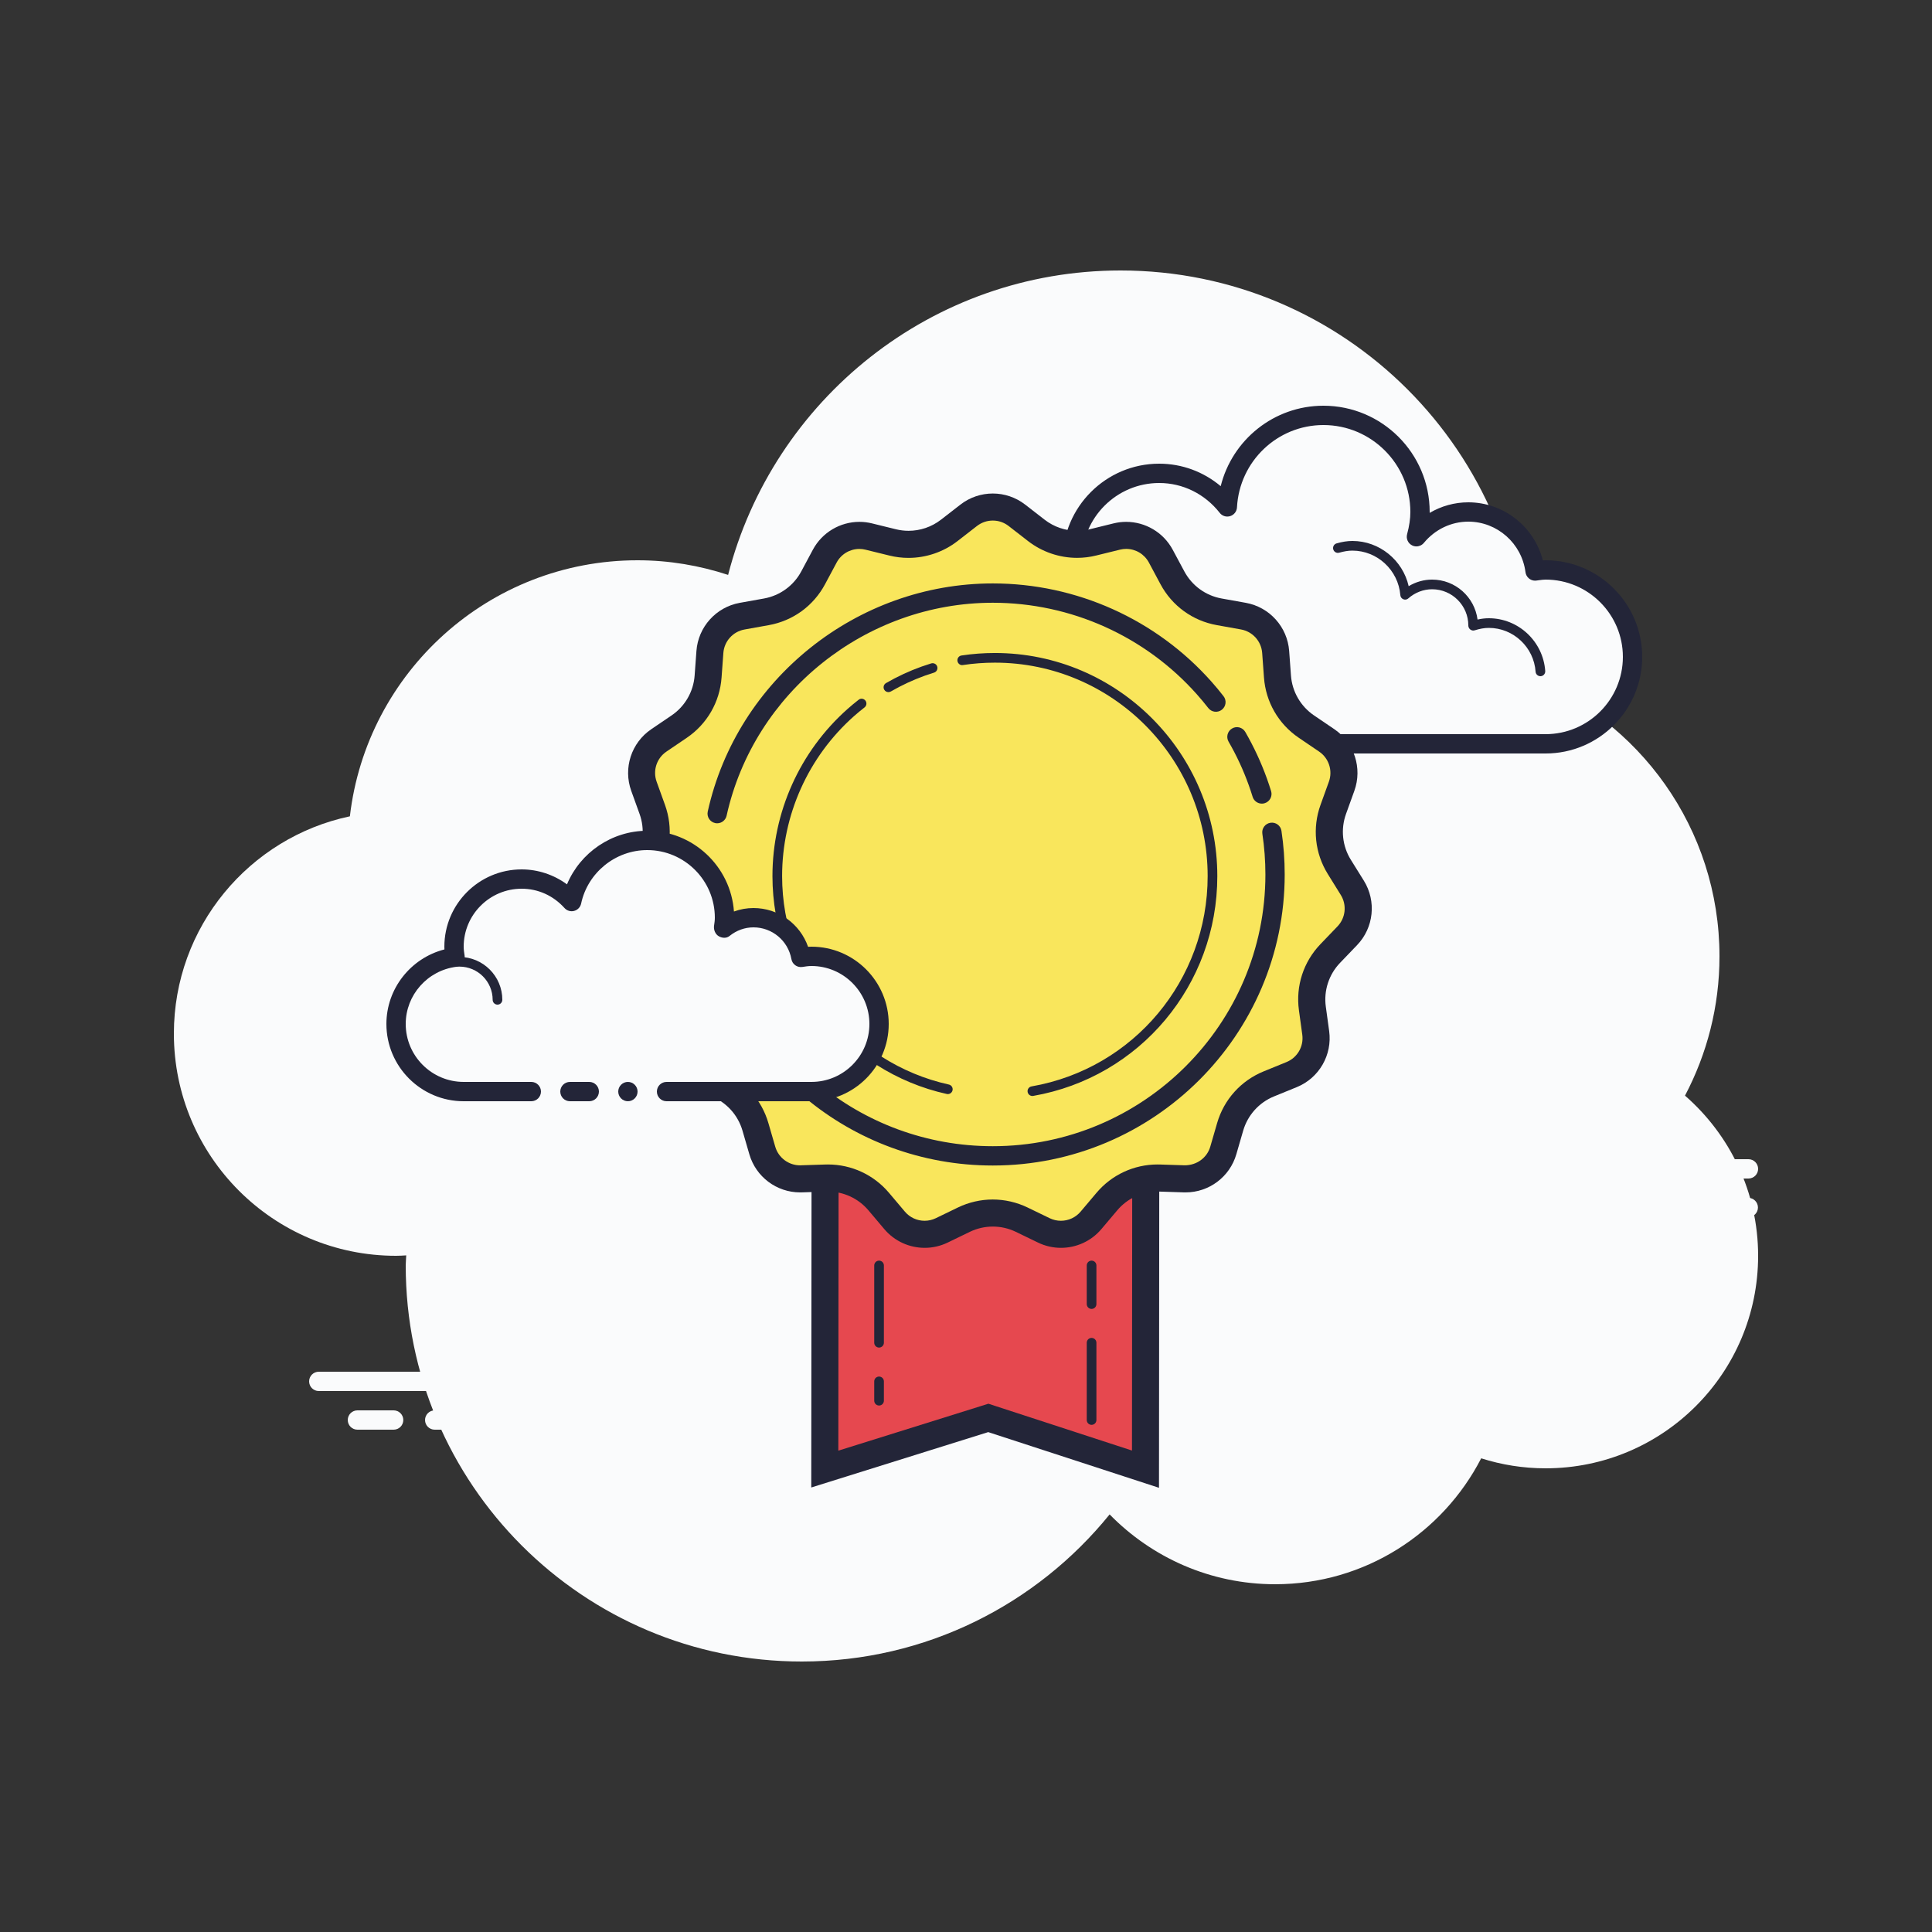<svg width="200" height="200" viewBox="0 0 200 200" fill="none" xmlns="http://www.w3.org/2000/svg">
<rect x="0" y="0" width="200" height="200" fill="#333333" stroke="none"/>
<path d="M174.43 113.42C176.7 109.11 178 104.21 178 99C178 85.758 169.682 74.486 157.998 70.044C157.998 70.03 158 70.016 158 70C158 46.804 139.196 28 116 28C96.432 28 80.038 41.402 75.374 59.514C72.422 58.544 69.276 58 66 58C50.616 58 37.954 69.586 36.22 84.504C25.812 86.706 18 95.938 18 107C18 119.702 28.298 130 41 130C41.354 130 41.704 129.976 42.052 129.956C42.044 130.306 42 130.648 42 131C42 153.644 60.356 172 83 172C95.874 172 107.35 166.056 114.868 156.772C119.224 161.222 125.28 164 132 164C141.3 164 149.348 158.7 153.332 150.964C155.436 151.634 157.674 152 160 152C172.15 152 182 142.15 182 130C182 123.378 179.06 117.454 174.43 113.42Z" fill="#FAFBFC"/>
<path d="M124.25 77C124.25 77 116.97 77 112 77C107.03 77 103 72.97 103 68C103 63.334 106.564 59.542 111.11 59.09C111.066 58.728 111 58.374 111 58C111 53.03 115.03 49 120 49C122.876 49 125.406 50.372 127.054 52.472C127.334 47.2 131.658 43 137 43C142.522 43 147 47.478 147 53C147 53.892 146.846 54.74 146.626 55.564C147.91 54.01 149.826 53 152 53C155.562 53 158.468 55.67 158.91 59.11C159.272 59.066 159.626 59 160 59C164.97 59 169 63.03 169 68C169 72.97 164.97 77 160 77C155.03 77 141 77 141 77H130.25V78H124.25V77Z" fill="#FAFBFC"/>
<path d="M137 42C143.066 42 148 46.934 148 53C148 53.032 148 53.062 148 53.094C149.204 52.384 150.58 52 152 52C155.662 52 158.822 54.522 159.716 58.01C159.81 58.004 159.904 58 160 58C165.514 58 170 62.486 170 68C170 73.514 165.514 78 160 78H130.25C129.698 78 129.25 77.552 129.25 77C129.25 76.448 129.698 76 130.25 76H160C164.412 76 168 72.412 168 68C168 63.588 164.412 60 160 60C159.766 60 159.54 60.034 159.314 60.064L159.032 60.102C158.99 60.108 158.95 60.11 158.908 60.11C158.416 60.11 157.984 59.74 157.918 59.236C157.536 56.25 154.992 54 152 54C150.23 54 148.554 54.802 147.398 56.2C147.202 56.436 146.916 56.564 146.626 56.564C146.47 56.564 146.314 56.528 146.17 56.452C145.752 56.238 145.542 55.76 145.662 55.306C145.892 54.436 146 53.704 146 53C146 48.038 141.962 44 137 44C132.238 44 128.306 47.744 128.052 52.526C128.03 52.942 127.752 53.3 127.354 53.426C127.254 53.458 127.152 53.474 127.05 53.474C126.75 53.474 126.458 53.336 126.266 53.09C124.724 51.126 122.442 50 120 50C115.588 50 112 53.588 112 58C112 58.234 112.034 58.46 112.064 58.686L112.102 58.968C112.134 59.236 112.058 59.504 111.89 59.714C111.722 59.924 111.476 60.058 111.21 60.084C107.098 60.494 104 63.898 104 68C104 72.412 107.588 76 112 76H124.25C124.802 76 125.25 76.448 125.25 77C125.25 77.552 124.802 78 124.25 78H112C106.486 78 102 73.514 102 68C102 63.206 105.378 59.174 110.006 58.246C110.002 58.164 110 58.082 110 58C110 52.486 114.486 48 120 48C122.352 48 124.586 48.832 126.366 50.328C127.562 45.52 131.89 42 137 42Z" fill="#232538"/>
<path d="M140 56C142.806 56 145.218 57.998 145.826 60.682C146.56 60.238 147.398 60 148.25 60C150.654 60 152.646 61.794 152.956 64.136C153.362 64.044 153.748 64 154.126 64C157.184 64 159.748 66.4 159.962 69.464C159.98 69.74 159.772 69.98 159.498 70C159.486 70 159.474 70 159.462 70C159.202 70 158.982 69.798 158.964 69.536C158.786 66.994 156.662 65 154.126 65C153.668 65 153.186 65.084 152.65 65.254C152.606 65.268 152.56 65.274 152.516 65.274C152.406 65.274 152.296 65.234 152.204 65.166C152.076 65.074 152 64.91 152 64.75C152 62.682 150.318 61 148.25 61C147.356 61 146.48 61.336 145.788 61.946C145.694 62.028 145.576 62.072 145.458 62.072C145.394 62.072 145.332 62.06 145.272 62.034C145.096 61.964 144.976 61.8 144.962 61.61C144.754 59.024 142.576 57 140 57C139.584 57 139.15 57.068 138.636 57.214C138.59 57.228 138.542 57.234 138.496 57.234C138.278 57.234 138.082 57.088 138.018 56.87C137.942 56.604 138.096 56.328 138.362 56.252C138.966 56.08 139.488 56 140 56ZM112.234 59C114.886 59 117.25 60.794 117.982 63.364C118.058 63.63 117.904 63.906 117.638 63.982C117.59 63.994 117.544 64 117.5 64C117.282 64 117.082 63.856 117.02 63.636C116.41 61.496 114.442 60 112.234 60C112 60 111.774 60.028 111.55 60.058C111.526 60.062 111.504 60.064 111.48 60.064C111.238 60.064 111.022 59.88 110.988 59.63C110.95 59.356 111.142 59.104 111.416 59.068C111.684 59.032 111.956 59 112.234 59Z" fill="#232538"/>
<path d="M164.81 122H145C144.448 122 144 121.552 144 121C144 120.448 144.448 120 145 120H164.81C165.362 120 165.81 120.448 165.81 121C165.81 121.552 165.364 122 164.81 122ZM171 122H169C168.448 122 168 121.552 168 121C168 120.448 168.448 120 169 120H171C171.552 120 172 120.448 172 121C172 121.552 171.554 122 171 122ZM180.982 126H163C162.448 126 162 125.552 162 125C162 124.448 162.448 124 163 124H180.982C181.534 124 181.982 124.448 181.982 125C181.982 125.552 181.534 126 180.982 126ZM159 126H157C156.448 126 156 125.552 156 125C156 124.448 156.448 124 157 124H159C159.552 124 160 124.448 160 125C160 125.552 159.554 126 159 126ZM153 126H149C148.448 126 148 125.552 148 125C148 124.448 148.448 124 149 124H153C153.552 124 154 124.448 154 125C154 125.552 153.554 126 153 126ZM165 130H161C160.448 130 160 129.552 160 129C160 128.448 160.448 128 161 128H165C165.552 128 166 128.448 166 129C166 129.552 165.552 130 165 130ZM171 112C170.646 112 169.354 112 169 112C168.448 112 168 112.448 168 113C168 113.552 168.448 114 169 114C169.354 114 170.646 114 171 114C171.552 114 172 113.552 172 113C172 112.448 171.552 112 171 112ZM171 116C170.646 116 161.354 116 161 116C160.448 116 160 116.448 160 117C160 117.552 160.448 118 161 118C161.354 118 170.646 118 171 118C171.552 118 172 117.552 172 117C172 116.448 171.552 116 171 116ZM181 120C180.646 120 175.354 120 175 120C174.448 120 174 120.448 174 121C174 121.552 174.448 122 175 122C175.354 122 180.646 122 181 122C181.552 122 182 121.552 182 121C182 120.448 181.552 120 181 120Z" fill="#FAFBFC"/>
<path d="M53 144H33C32.448 144 32 143.552 32 143C32 142.448 32.448 142 33 142H53C53.552 142 54 142.448 54 143C54 143.552 53.552 144 53 144ZM61 144H57C56.448 144 56 143.552 56 143C56 142.448 56.448 142 57 142H61C61.552 142 62 142.448 62 143C62 143.552 61.552 144 61 144ZM71 148H51C50.448 148 50 147.552 50 147C50 146.448 50.448 146 51 146H71C71.552 146 72 146.448 72 147C72 147.552 71.554 148 71 148ZM47 148H45C44.448 148 44 147.552 44 147C44 146.448 44.448 146 45 146H47C47.552 146 48 146.448 48 147C48 147.552 47.552 148 47 148ZM40.75 148H37C36.448 148 36 147.552 36 147C36 146.448 36.448 146 37 146H40.75C41.302 146 41.75 146.448 41.75 147C41.75 147.552 41.302 148 40.75 148ZM59 140H49C48.448 140 48 139.552 48 139C48 138.448 48.448 138 49 138H59C59.552 138 60 138.448 60 139C60 139.552 59.554 140 59 140ZM53 152H49C48.448 152 48 151.552 48 151C48 150.448 48.448 150 49 150H53C53.552 150 54 150.448 54 151C54 151.552 53.552 152 53 152Z" fill="#FAFBFC"/>
<path d="M102.309 146.784L85.383 152.078L85.435 93.958L118.633 93.99L118.581 152.088L102.309 146.784Z" fill="#E6484F"/>
<path d="M86.832 95.362L117.23 95.39L117.182 150.16L103.168 145.59L102.318 145.312L101.464 145.58L86.784 150.172L86.832 95.362ZM84.037 92.558L83.981 153.984L102.3 148.252L119.978 154.016L120.032 92.59L84.037 92.558Z" fill="#232538"/>
<path d="M91 145.5C90.724 145.5 90.5 145.276 90.5 145V143C90.5 142.724 90.724 142.5 91 142.5C91.276 142.5 91.5 142.724 91.5 143V145C91.5 145.276 91.276 145.5 91 145.5Z" fill="#232538"/>
<path d="M91 139.5C90.724 139.5 90.5 139.276 90.5 139V131C90.5 130.724 90.724 130.5 91 130.5C91.276 130.5 91.5 130.724 91.5 131V139C91.5 139.276 91.276 139.5 91 139.5Z" fill="#232538"/>
<path d="M113 147.5C112.724 147.5 112.5 147.276 112.5 147V139C112.5 138.724 112.724 138.5 113 138.5C113.276 138.5 113.5 138.724 113.5 139V147C113.5 147.276 113.276 147.5 113 147.5Z" fill="#232538"/>
<path d="M109.83 127.772C109.212 127.772 108.618 127.636 108.06 127.366L105.766 126.256C104.84 125.806 103.806 125.57 102.774 125.57C101.744 125.57 100.71 125.806 99.784 126.254L97.49 127.366C96.932 127.636 96.336 127.772 95.718 127.772C94.516 127.774 93.384 127.246 92.608 126.328L90.964 124.38C89.656 122.834 87.742 121.944 85.714 121.944C85.714 121.944 82.948 122.028 82.946 122.028C81.018 122.028 79.414 120.82 78.914 119.094L78.204 116.646C77.616 114.618 76.156 112.998 74.2 112.2L71.842 111.238C70.12 110.536 69.092 108.76 69.346 106.918L69.692 104.392C69.98 102.302 69.306 100.228 67.844 98.702L66.08 96.864C64.792 95.522 64.578 93.482 65.558 91.902L66.9 89.738C68.014 87.944 68.242 85.774 67.526 83.786L66.662 81.39C66.032 79.64 66.664 77.688 68.204 76.644L70.312 75.212C72.058 74.024 73.148 72.138 73.304 70.03L73.49 67.488C73.626 65.634 74.998 64.11 76.828 63.78L79.336 63.326C81.416 62.954 83.18 61.672 84.176 59.808L85.378 57.566C86.088 56.24 87.462 55.418 88.966 55.418C89.292 55.418 89.62 55.458 89.938 55.536L92.41 56.146C92.948 56.276 93.498 56.346 94.048 56.346C95.566 56.346 97.062 55.832 98.262 54.9L100.274 53.34C100.996 52.782 101.858 52.484 102.77 52.484C103.682 52.484 104.544 52.78 105.266 53.34L107.28 54.9C108.478 55.832 109.974 56.346 111.494 56.346C112.044 56.346 112.596 56.278 113.132 56.146L115.606 55.536C115.924 55.458 116.252 55.418 116.578 55.418C118.08 55.418 119.454 56.24 120.164 57.564L121.368 59.81C122.364 61.672 124.128 62.954 126.208 63.328L128.714 63.778C130.546 64.108 131.918 65.634 132.054 67.486L132.24 70.028C132.394 72.136 133.486 74.022 135.232 75.21L137.34 76.642C138.88 77.686 139.512 79.638 138.882 81.388L138.018 83.784C137.304 85.77 137.53 87.938 138.644 89.734L139.988 91.9C140.968 93.48 140.754 95.522 139.466 96.862L137.704 98.7C136.242 100.226 135.568 102.3 135.856 104.392L136.202 106.916C136.454 108.758 135.428 110.536 133.706 111.236L131.346 112.198C129.39 112.994 127.932 114.616 127.344 116.644L126.634 119.092C126.134 120.82 124.526 122.028 122.728 122.028L119.832 121.942C117.804 121.942 115.89 122.83 114.582 124.38L112.94 126.324C112.166 127.246 111.032 127.772 109.83 127.772Z" fill="#F9E65C"/>
<path d="M102.774 53.888C103.372 53.888 103.938 54.082 104.412 54.45L106.424 56.012C107.868 57.132 109.668 57.748 111.494 57.748C112.158 57.748 112.824 57.668 113.468 57.508L115.942 56.9C116.152 56.848 116.366 56.822 116.58 56.822C117.566 56.822 118.466 57.362 118.932 58.232L120.134 60.478C121.334 62.72 123.46 64.264 125.962 64.712L128.468 65.162C129.67 65.378 130.57 66.378 130.66 67.596L130.846 70.136C131.032 72.672 132.344 74.944 134.448 76.374L136.554 77.804C137.564 78.49 137.98 79.772 137.566 80.92L136.702 83.316C135.84 85.708 136.114 88.32 137.454 90.48L138.798 92.646C139.442 93.682 139.3 95.022 138.456 95.9L136.692 97.738C134.932 99.572 134.12 102.07 134.466 104.588L134.812 107.112C134.978 108.32 134.306 109.488 133.174 109.946L130.816 110.908C128.462 111.868 126.704 113.82 125.996 116.262L125.286 118.708C124.958 119.84 123.904 120.632 122.64 120.632C122.638 120.632 122.638 120.632 122.636 120.632L120.09 120.55L119.828 120.546C117.386 120.546 115.084 121.616 113.51 123.48L111.866 125.426C111.358 126.028 110.614 126.374 109.824 126.374C109.42 126.374 109.03 126.284 108.664 126.108L106.37 124.998C105.254 124.458 104.008 124.172 102.768 124.172C101.528 124.172 100.284 124.458 99.166 124.998L96.874 126.108C96.508 126.284 96.118 126.374 95.714 126.374C94.924 126.374 94.18 126.028 93.672 125.426L92.028 123.48C90.454 121.616 88.15 120.546 85.71 120.546L85.448 120.55L82.816 120.634C81.636 120.634 80.582 119.842 80.254 118.708L79.544 116.262C78.836 113.82 77.078 111.868 74.724 110.908L72.364 109.946C71.234 109.486 70.562 108.32 70.728 107.112L71.074 104.588C71.42 102.068 70.608 99.572 68.848 97.738L67.084 95.9C66.24 95.022 66.098 93.682 66.742 92.646L68.084 90.482C69.424 88.322 69.7 85.71 68.838 83.318L67.974 80.922C67.56 79.774 67.976 78.494 68.986 77.808L71.094 76.378C73.198 74.948 74.51 72.674 74.696 70.14L74.882 67.6C74.97 66.384 75.872 65.382 77.072 65.166L79.578 64.716C82.082 64.268 84.206 62.724 85.406 60.482L86.608 58.236C87.074 57.366 87.976 56.826 88.96 56.826C89.174 56.826 89.388 56.852 89.598 56.904L92.072 57.512C92.718 57.672 93.382 57.752 94.048 57.752C95.874 57.752 97.676 57.136 99.118 56.016L101.13 54.454C101.61 54.084 102.176 53.888 102.774 53.888ZM102.774 51.088C101.59 51.088 100.408 51.472 99.42 52.238L97.408 53.8C96.438 54.552 95.256 54.948 94.054 54.948C93.618 54.948 93.18 54.896 92.748 54.79L90.274 54.182C89.838 54.074 89.4 54.022 88.966 54.022C86.986 54.022 85.114 55.104 84.146 56.91L82.944 59.156C82.154 60.63 80.734 61.66 79.09 61.956L76.582 62.406C74.124 62.848 72.276 64.9 72.094 67.392L71.908 69.932C71.786 71.598 70.908 73.118 69.526 74.058L67.418 75.488C65.352 76.892 64.498 79.518 65.346 81.868L66.21 84.264C66.776 85.838 66.594 87.582 65.712 89.002L64.37 91.168C63.052 93.29 63.342 96.036 65.072 97.838L66.836 99.676C67.994 100.882 68.536 102.552 68.308 104.208L67.962 106.732C67.622 109.206 69.002 111.598 71.316 112.54L73.674 113.502C75.222 114.132 76.396 115.438 76.862 117.044L77.572 119.49C78.252 121.832 80.398 123.436 82.824 123.436C82.882 123.436 82.94 123.436 82.998 123.434L85.544 123.352C85.602 123.35 85.66 123.35 85.718 123.35C87.326 123.35 88.856 124.058 89.898 125.29L91.542 127.236C92.608 128.498 94.15 129.176 95.724 129.176C96.53 129.176 97.342 128.998 98.104 128.63L100.396 127.52C101.148 127.156 101.964 126.974 102.778 126.974C103.592 126.974 104.408 127.156 105.16 127.52L107.452 128.63C108.214 128.998 109.026 129.176 109.832 129.176C111.404 129.176 112.948 128.498 114.014 127.236L115.658 125.29C116.7 124.056 118.23 123.35 119.838 123.35C119.896 123.35 119.954 123.35 120.012 123.352L122.558 123.434C122.616 123.436 122.674 123.436 122.732 123.436C125.158 123.436 127.304 121.832 127.984 119.49L128.694 117.044C129.16 115.438 130.334 114.134 131.882 113.502L134.24 112.54C136.554 111.598 137.934 109.206 137.594 106.732L137.248 104.208C137.02 102.552 137.562 100.882 138.72 99.676L140.484 97.838C142.214 96.036 142.502 93.29 141.186 91.168L139.836 89C138.954 87.58 138.772 85.834 139.338 84.262L140.202 81.866C141.048 79.516 140.196 76.89 138.13 75.486L136.022 74.056C134.64 73.116 133.762 71.598 133.64 69.93L133.454 67.39C133.272 64.898 131.424 62.848 128.966 62.404L126.458 61.954C124.812 61.66 123.394 60.628 122.604 59.154L121.4 56.91C120.432 55.104 118.56 54.022 116.58 54.022C116.146 54.022 115.708 54.074 115.272 54.182L112.8 54.79C112.368 54.896 111.93 54.948 111.494 54.948C110.292 54.948 109.11 54.552 108.14 53.8L106.128 52.238C105.14 51.472 103.958 51.088 102.774 51.088Z" fill="#232538"/>
<path d="M130.628 83.192C130.2 83.192 129.804 82.916 129.672 82.486C129.546 82.078 129.412 81.672 129.268 81.274C128.712 79.722 128.01 78.208 127.182 76.776C126.906 76.298 127.07 75.686 127.548 75.41C128.024 75.128 128.638 75.296 128.914 75.776C129.8 77.312 130.554 78.934 131.152 80.598C131.306 81.028 131.45 81.462 131.584 81.896C131.746 82.426 131.45 82.984 130.922 83.146C130.824 83.178 130.724 83.192 130.628 83.192ZM74.242 85.226C74.17 85.226 74.098 85.218 74.026 85.202C73.486 85.082 73.146 84.55 73.266 84.008C76.292 70.326 88.702 60.396 102.774 60.396C111.422 60.396 119.672 64.102 125.408 70.562C125.842 71.05 126.26 71.552 126.66 72.07C127 72.506 126.92 73.134 126.484 73.472C126.05 73.812 125.418 73.73 125.082 73.296C124.706 72.814 124.318 72.346 123.912 71.89C118.556 65.856 110.852 62.396 102.774 62.396C89.632 62.396 78.042 71.668 75.218 84.44C75.114 84.908 74.702 85.226 74.242 85.226ZM102.774 120.654C88.042 120.654 75.522 110.168 73.004 95.72C72.91 95.176 73.274 94.658 73.818 94.564C74.368 94.46 74.88 94.832 74.976 95.376C77.326 108.864 89.018 118.654 102.776 118.654C118.336 118.654 130.994 106.036 130.994 90.528C130.994 89.114 130.888 87.694 130.678 86.308C130.596 85.764 130.972 85.254 131.518 85.172C132.068 85.09 132.574 85.464 132.656 86.012C132.88 87.494 132.992 89.016 132.992 90.53C132.992 107.138 119.436 120.654 102.774 120.654Z" fill="#232538"/>
<path d="M91.968 71.648C91.796 71.648 91.628 71.558 91.536 71.398C91.398 71.16 91.48 70.854 91.718 70.714C92.894 70.034 94.134 69.458 95.404 69.004C95.734 68.888 96.062 68.778 96.396 68.676C96.666 68.598 96.94 68.74 97.022 69.004C97.104 69.268 96.956 69.548 96.692 69.63C96.37 69.73 96.054 69.836 95.74 69.946C94.53 70.382 93.344 70.93 92.218 71.582C92.14 71.626 92.054 71.648 91.968 71.648ZM98.118 113.26C98.082 113.26 98.046 113.256 98.01 113.248C87.554 110.934 79.964 101.45 79.964 90.694C79.964 84.084 82.796 77.78 87.734 73.396C88.108 73.064 88.492 72.744 88.886 72.438C89.104 72.262 89.418 72.31 89.588 72.526C89.756 72.744 89.716 73.06 89.5 73.228C89.124 73.52 88.754 73.826 88.398 74.142C83.674 78.338 80.964 84.37 80.964 90.694C80.964 100.986 88.224 110.06 98.226 112.272C98.496 112.332 98.666 112.598 98.606 112.868C98.554 113.102 98.346 113.26 98.118 113.26ZM106.872 113.456C106.634 113.456 106.422 113.284 106.38 113.042C106.332 112.77 106.514 112.51 106.786 112.464C117.348 110.622 125.016 101.468 125.016 90.694C125.016 78.51 115.136 68.598 102.99 68.598C101.882 68.598 100.77 68.68 99.684 68.844C99.418 68.902 99.156 68.7 99.116 68.424C99.074 68.15 99.262 67.896 99.536 67.856C100.67 67.684 101.832 67.598 102.99 67.598C115.688 67.598 126.016 77.96 126.016 90.694C126.016 101.954 118.002 111.524 106.958 113.448C106.93 113.454 106.902 113.456 106.872 113.456Z" fill="#232538"/>
<path d="M55 113C55 113 51.866 113 48 113C44.134 113 41 109.866 41 106C41 102.438 43.67 99.532 47.11 99.09C47.054 98.732 47 98.374 47 98C47 94.134 50.134 91 54 91C56.064 91 57.9 91.91 59.18 93.33C59.948 89.714 63.154 87 67 87C71.418 87 75 90.582 75 95C75 95.382 74.94 95.748 74.888 96.116C75.744 95.428 76.816 95 78 95C80.456 95 82.49 96.774 82.91 99.11C83.268 99.054 83.626 99 84 99C87.866 99 91 102.134 91 106C91 109.866 87.866 113 84 113C80.134 113 69 113 69 113V114H55V113Z" fill="#FAFBFC"/>
<path d="M51.5 104C51.776 104 52 103.776 52 103.5C52 101.054 50.01 99.064 47.564 99.064C47.496 99.082 46.09 99.062 45.076 99.336C44.81 99.408 44.652 99.682 44.724 99.948C44.796 100.216 45.07 100.374 45.336 100.3C46.224 100.06 47.536 100.06 47.562 100.064C49.458 100.064 51 101.606 51 103.5C51 103.776 51.224 104 51.5 104ZM65 112C64.735 112 64.481 112.105 64.293 112.293C64.106 112.48 64 112.735 64 113C64 113.265 64.106 113.52 64.293 113.707C64.481 113.895 64.735 114 65 114C65.266 114 65.52 113.895 65.707 113.707C65.895 113.52 66 113.265 66 113C66 112.735 65.895 112.48 65.707 112.293C65.52 112.105 65.266 112 65 112Z" fill="#232538"/>
<path d="M48 114H55C55.552 114 56 113.552 56 113C56 112.448 55.552 112 55 112H48C44.692 112 42 109.308 42 106C42 103.008 44.25 100.464 47.236 100.082C47.504 100.046 47.746 99.906 47.908 99.69C48.07 99.474 48.138 99.202 48.096 98.936C48.05 98.628 48 98.32 48 98C48 94.692 50.692 92 54 92C55.7 92 57.276 92.71 58.438 94C58.688 94.278 59.08 94.396 59.438 94.296C59.802 94.198 60.08 93.906 60.158 93.538C60.84 90.33 63.718 88 67 88C70.86 88 74 91.14 74 95C74 95.286 73.958 95.56 73.918 95.836C73.86 96.242 74.044 96.712 74.402 96.916C74.76 97.12 75.194 97.152 75.514 96.896C76.244 96.31 77.102 96 78 96C79.932 96 81.584 97.382 81.926 99.288C82.022 99.822 82.518 100.18 83.064 100.098C83.372 100.05 83.68 100 84 100C87.308 100 90 102.692 90 106C90 109.308 87.308 112 84 112H69C68.448 112 68 112.448 68 113C68 113.552 68.448 114 69 114H84C88.412 114 92 110.412 92 106C92 101.588 88.412 98 84 98C83.882 98 83.768 98.004 83.652 98.012C82.824 95.64 80.578 94 78 94C77.302 94 76.622 94.122 75.978 94.36C75.648 89.694 71.748 86 67 86C63.338 86 60.068 88.254 58.694 91.548C57.334 90.552 55.69 90 54 90C49.588 90 46 93.588 46 98C46 98.096 46.002 98.19 46.008 98.284C42.522 99.18 40 102.338 40 106C40 110.412 43.588 114 48 114Z" fill="#232538"/>
<path d="M59 112C59.318 112 60.682 112 61 112C61.552 112 62 112.448 62 113C62 113.552 61.552 114 61 114C60.682 114 59.318 114 59 114C58.448 114 58 113.552 58 113C58 112.448 58.448 112 59 112Z" fill="#232538"/>
<path d="M113 135.5C112.724 135.5 112.5 135.276 112.5 135V131C112.5 130.724 112.724 130.5 113 130.5C113.276 130.5 113.5 130.724 113.5 131V135C113.5 135.276 113.276 135.5 113 135.5Z" fill="#232538"/>
</svg>
